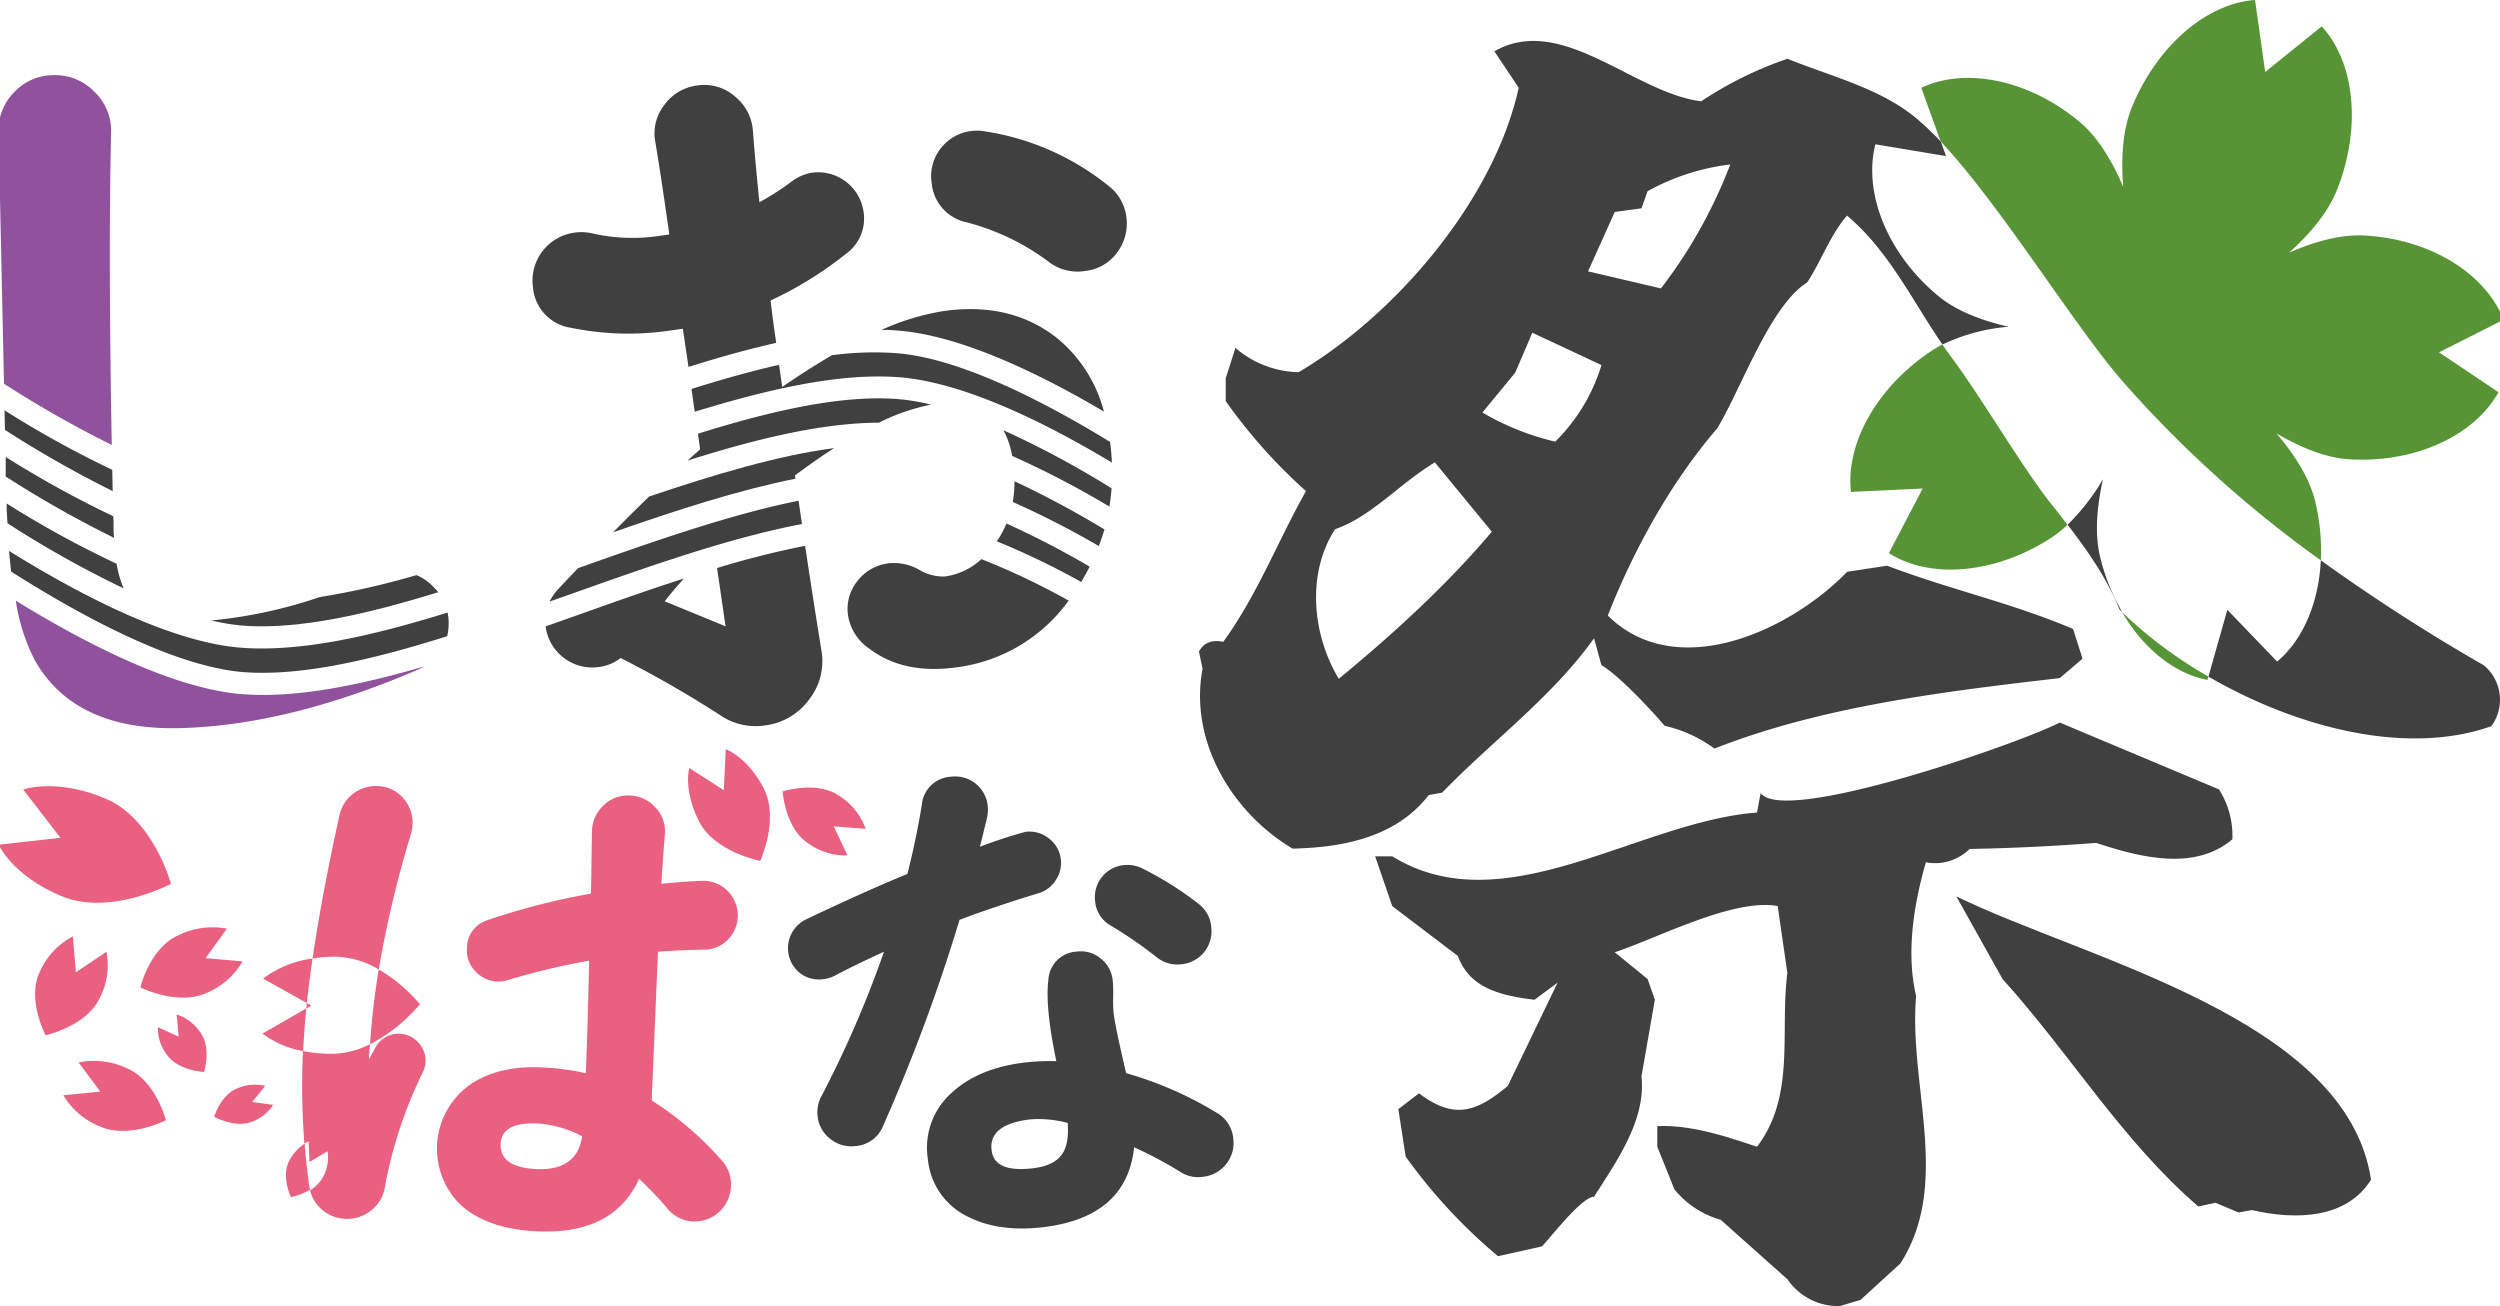 <svg id="レイヤー_1" data-name="レイヤー 1" xmlns="http://www.w3.org/2000/svg" viewBox="0 0 438.66 229.18"><defs><style>.cls-1{fill:#e96081;}.cls-2{fill:#404040;}.cls-3{fill:#90529c;}.cls-4{fill:#569435;}</style></defs><path class="cls-1" d="M123.57,166.63a5.86,5.86,0,0,0,4.05-1.65,6.08,6.08,0,0,0-4.47-10.43c-2,.07-4.32.25-7.1.52.17-2.88.37-5.72.6-8.54a6,6,0,0,0-1.56-4.75,6.22,6.22,0,0,0-4.44-2.19,6.11,6.11,0,0,0-4.72,1.7,6.27,6.27,0,0,0-2.06,4.59l-.17,10.92a121.18,121.18,0,0,0-18,4.6,5.13,5.13,0,0,0-3.77,5,5.2,5.2,0,0,0,1.45,4,5.6,5.6,0,0,0,3.85,1.83,5.24,5.24,0,0,0,1.9-.27,124.46,124.46,0,0,1,14.24-3.4q-.26,12.33-.59,19.75a43.22,43.22,0,0,0-7.29-1q-7.89-.47-13,3a13.78,13.78,0,0,0-1.62,21.15q4.56,4.08,12.92,4.57,13.8.81,18.35-9.19a61,61,0,0,1,4.79,5,6.28,6.28,0,0,0,4.56,2.48,6.41,6.41,0,0,0,6.76-6,6.26,6.26,0,0,0-1.61-4.71,56.88,56.88,0,0,0-12.29-10.52L115.45,167C118.22,166.79,120.93,166.66,123.57,166.63ZM93.9,205.12c-4.2-.25-6.21-1.75-6.05-4.5.15-2.57,2.42-3.72,6.8-3.47a19.69,19.69,0,0,1,7.5,2.23Q101.22,205.55,93.9,205.12Z"/><path class="cls-1" d="M146.29,145l5.6.43a11.38,11.38,0,0,0-4.65-5.8c-3.92-2.69-9.91-.77-9.91-.77s.38,6.27,4.31,9a11.35,11.35,0,0,0,7.08,2.24Z"/><path class="cls-1" d="M127,138.65l-6.06-3.89c-.58,2.54,0,6,1.72,9.38,2.8,5.43,10.74,6.91,10.74,6.91s3.39-7.33.59-12.76c-1.74-3.37-4.24-5.83-6.65-6.84Z"/><path class="cls-1" d="M53.84,176l-.09.95.89-.51Z"/><path class="cls-1" d="M73.48,183a4.66,4.66,0,0,0-7.74,1.05l-1,1.83c0-.87.1-1.77.16-2.66a15,15,0,0,1-6.46,1.68,25.48,25.48,0,0,1-5.28-.48,130.84,130.84,0,0,0,.25,16.24,5.19,5.19,0,0,1,.74-.38l.16,3.6L57.48,202a7.07,7.07,0,0,1-.9,4.68,5.81,5.81,0,0,1-2.17,2.15,6.39,6.39,0,0,0,1.91,3.27,6.78,6.78,0,0,0,8.75.33,6.4,6.4,0,0,0,2.45-4.1,77.57,77.57,0,0,1,6.65-20.15,4.39,4.39,0,0,0,.48-1.76A4.6,4.6,0,0,0,73.48,183Z"/><path class="cls-1" d="M66.46,170.11a190,190,0,0,1,5.64-23.74,7.14,7.14,0,0,0,.28-1.58,6.41,6.41,0,0,0-1.57-4.67,6.13,6.13,0,0,0-4.53-2.19A6.52,6.52,0,0,0,59.57,143q-3.12,14.19-4.73,25.18a27.58,27.58,0,0,1,3.82-.32A15.48,15.48,0,0,1,66.46,170.11Z"/><path class="cls-1" d="M53.75,176.94l-7.69,4.41a16.49,16.49,0,0,0,7.14,3.08q.06-1.35.15-2.7C53.44,180.21,53.58,178.61,53.75,176.94Z"/><path class="cls-1" d="M46.16,171.71,53.84,176c.26-2.45.6-5.05,1-7.81A18.37,18.37,0,0,0,46.16,171.71Z"/><path class="cls-1" d="M73.68,176.21a27.86,27.86,0,0,0-7.22-6.1,126.25,126.25,0,0,0-1.52,13.12A29,29,0,0,0,73.68,176.21Z"/><path class="cls-1" d="M30,155.08s-3.08-11.48-11.59-15c-5.27-2.2-10.58-2.66-14.35-1.56L10.6,147-.24,148.22c1.77,3.42,5.76,6.84,11,9C19.3,160.81,30,155.08,30,155.08Z"/><path class="cls-1" d="M24.63,173.26s6.5,3.24,11.51,1a13,13,0,0,0,6.42-5.58l-6.49-.56,3.74-5.17a13.5,13.5,0,0,0-8.54,1.17C26.26,166.36,24.63,173.26,24.63,173.26Z"/><path class="cls-1" d="M53.45,200.67a8.2,8.2,0,0,0-2.7,3c-1.45,2.71.28,6.38.28,6.38a11.39,11.39,0,0,0,3.38-1.29,6,6,0,0,1-.16-.71C53.91,205.62,53.65,203.16,53.45,200.67Z"/><path class="cls-1" d="M17.43,175.24A12.41,12.41,0,0,0,18.68,167l-5.36,3.61-.54-6.3A12.83,12.83,0,0,0,7,170.49c-2.36,4.85,1,11.16,1,11.16S15.08,180.1,17.43,175.24Z"/><path class="cls-1" d="M22.35,187.48a13.58,13.58,0,0,0-8.56-1.07l3.81,5.13-6.48.64a13,13,0,0,0,6.5,5.5c5,2.2,11.49-1.12,11.49-1.12S27.39,189.68,22.35,187.48Z"/><path class="cls-1" d="M31,178l.34,3.89-3.64-1.66a7.69,7.69,0,0,0,1.64,4.91c1.95,2.72,6.46,2.95,6.46,2.95s1.33-4.18-.62-6.89A8,8,0,0,0,31,178Z"/><path class="cls-1" d="M46.54,190.54a7.71,7.71,0,0,0-4.89.42c-2.92,1.13-4.07,5-4.07,5s3.59,2,6.52.9a7.51,7.51,0,0,0,3.83-3l-3.68-.5Z"/><path class="cls-2" d="M186.13,150.75a5.39,5.39,0,0,1-.86,3.66,5.33,5.33,0,0,1-3,2.3q-7.89,2.41-13.91,4.69a309.83,309.83,0,0,1-13.44,36.22,5.6,5.6,0,0,1-4.79,3.47,5.84,5.84,0,0,1-4.38-1.21,5.71,5.71,0,0,1-2.29-4,6,6,0,0,1,.65-3.5,188.32,188.32,0,0,0,11-25.39q-5.35,2.46-8.66,4.22a5.9,5.9,0,0,1-2,.6,5.5,5.5,0,0,1-4-1,5.61,5.61,0,0,1,.94-9.47q10.2-4.86,17.83-8,1.57-6.21,2.54-12.19a5.38,5.38,0,0,1,5.07-4.86,5.74,5.74,0,0,1,6.47,5,7,7,0,0,1-.1,2.18l-1.26,5.1a82,82,0,0,1,8-2.61,5.38,5.38,0,0,1,4.05,1.12A5.27,5.27,0,0,1,186.13,150.75Z"/><path class="cls-2" d="M216.39,199.75a5.75,5.75,0,0,0-2.9-4.5,64.54,64.54,0,0,0-15.89-6.95q-1.86-7.87-2.19-10.44a23.63,23.63,0,0,1-.09-3,23.2,23.2,0,0,0-.1-3,5.49,5.49,0,0,0-2.12-3.7,5.36,5.36,0,0,0-4.15-1.19,5.24,5.24,0,0,0-5,5q-.59,4.75,1.4,14.23a37.24,37.24,0,0,0-5.82.27q-7.89,1-12.49,5.23a12.85,12.85,0,0,0-4.23,11.68,12.44,12.44,0,0,0,6.81,10q5.58,2.91,13.56,1.93,14.53-1.8,15.82-14a68.39,68.39,0,0,1,8.09,4.31,5.74,5.74,0,0,0,4,.86,5.94,5.94,0,0,0,4.12-2.31A5.84,5.84,0,0,0,216.39,199.75Zm-30,2.71c-.91,1.38-2.6,2.22-5.09,2.52q-6.83.84-7.31-3.14-.57-4.53,6.71-5.42a19.33,19.33,0,0,1,6.64.62C187.52,199.47,187.21,201.28,186.39,202.46Z"/><path class="cls-2" d="M212.53,162.69a5.8,5.8,0,0,1-5.05,6.48A5.83,5.83,0,0,1,203,168a72.9,72.9,0,0,0-8.07-5.57,5.41,5.41,0,0,1-2.77-4.25,5.64,5.64,0,0,1,5-6.38,5.87,5.87,0,0,1,3.31.59,59.18,59.18,0,0,1,10,6.33A5.64,5.64,0,0,1,212.53,162.69Z"/><path class="cls-3" d="M42.77,121.82c-12.14-.85-27.79-8.9-40-16.43a33.52,33.52,0,0,0,3.34,10.47q7,12.33,25.39,11.9,18.92-.44,41.79-10.24a11.61,11.61,0,0,0,1.17-.59C62.92,120.29,52,122.48,42.77,121.82Z"/><path class="cls-3" d="M19.5,23.16a9.47,9.47,0,0,0-3-7.12,9.55,9.55,0,0,0-7.18-2.85,9.43,9.43,0,0,0-6.84,3,9.41,9.41,0,0,0-2.73,7L.7,67.33A191.32,191.32,0,0,0,19.61,78.07Q19,44,19.5,23.16Z"/><path class="cls-2" d="M78.47,111.63a10.45,10.45,0,0,0,.25-2.56,10.18,10.18,0,0,0-.18-1.59c-13.09,4.07-25.59,6.93-36,6.19-12.45-.88-28.59-9.32-40.95-17,.11,1.26.23,2.47.37,3.63,12.22,7.76,28.83,16.79,41,17.65C53.05,118.65,65.44,115.73,78.47,111.63Z"/><path class="cls-2" d="M19.7,82.44A179.62,179.62,0,0,1,.8,72l.07,3.43a193.16,193.16,0,0,0,18.9,10.74C19.75,84.94,19.72,83.68,19.7,82.44Z"/><path class="cls-2" d="M20.46,98.92A178.92,178.92,0,0,1,1.16,88.34c0,1.19.09,2.35.15,3.47a184.64,184.64,0,0,0,20.38,11.43A19.29,19.29,0,0,1,20.46,98.92Z"/><path class="cls-2" d="M19.93,93.25c0-.9,0-1.78-.06-2.67A180.63,180.63,0,0,1,1,80.18L1,83.61A191.93,191.93,0,0,0,20,94.37C20,94,19.94,93.64,19.93,93.25Z"/><path class="cls-2" d="M73.08,100.91a138.07,138.07,0,0,1-17,3.86,83.06,83.06,0,0,1-19,4.1,37.63,37.63,0,0,0,5.75.92c9.66.68,21.53-2,34.06-5.88a10.71,10.71,0,0,0-1-1.09A8.84,8.84,0,0,0,73.08,100.91Z"/><path class="cls-2" d="M120.62,80.82c12-3.8,23.64-6.63,33.58-6.65A36.31,36.31,0,0,1,163.35,71a36,36,0,0,0-6.11-1c-9.84-.69-22,2.11-34.78,6.1l.39,2.74Z"/><path class="cls-2" d="M146,62.32c-2.78,1.62-5.69,3.47-8.75,5.58-.19-1.39-.38-2.67-.55-3.89-4.94,1.12-10.1,2.58-15.37,4.24l.57,4c13-4,25.33-6.8,35.61-6.08,11.35.8,25.77,7.89,37.59,15-.06-1.2-.16-2.41-.32-3.63-11.8-7.22-26.59-14.81-37.73-15.59A56.74,56.74,0,0,0,146,62.32Z"/><path class="cls-2" d="M193.7,72.22a24.63,24.63,0,0,0-8.36-13q-8.11-6.31-19.85-4.63a42.9,42.9,0,0,0-10.83,3.3c.9,0,1.79,0,2.66.1C168.29,58.75,182.12,65.39,193.7,72.22Z"/><path class="cls-2" d="M165.85,101.15a8.21,8.21,0,0,1-4.61-1.2,8.9,8.9,0,0,0-5.38-1.1,8.11,8.11,0,0,0-5.47,3.17,7.76,7.76,0,0,0-1.57,6.08,8.71,8.71,0,0,0,3.79,5.77q6.06,4.55,15.4,3.2a28.68,28.68,0,0,0,19.5-11.69,128.75,128.75,0,0,0-15.3-7.27A11.93,11.93,0,0,1,165.85,101.15Z"/><path class="cls-2" d="M176.07,75.49A15,15,0,0,1,177.6,80a159.93,159.93,0,0,1,17.06,8.89c.18-1.06.3-2.13.38-3.21A166.26,166.26,0,0,0,176.07,75.49Z"/><path class="cls-2" d="M135.21,52.73a65.61,65.61,0,0,0,13.25-8.21,7.61,7.61,0,0,0,3.06-7.39,8.05,8.05,0,0,0-9.09-6.82,8,8,0,0,0-3.52,1.54,48.27,48.27,0,0,1-5.66,3.64Q132.58,29,132.11,23a8.45,8.45,0,0,0-3.2-6.11A8.12,8.12,0,0,0,122.33,15a8.37,8.37,0,0,0-5.81,3.48A8.05,8.05,0,0,0,115,25q1,5.93,2.44,16.14l-1.89.27a31.68,31.68,0,0,1-11.8-.5,8.55,8.55,0,0,0-3.1-.07,8.5,8.5,0,0,0-7.14,9.53,7.84,7.84,0,0,0,6.7,7.15,49.88,49.88,0,0,0,17.08.52l2.52-.36,1,6.7c5.26-1.65,10.42-3.1,15.39-4.22C135.72,56.91,135.4,54.43,135.21,52.73Z"/><path class="cls-2" d="M107.56,93.4c11-3.83,21.93-7.4,32-9.4,0-.2-.05-.38-.08-.58,2.39-1.78,4.67-3.38,6.86-4.79-9.87,1.29-21,4.63-32.46,8.5Q110.91,90,107.56,93.4Z"/><path class="cls-2" d="M175.16,94.6l-.27.37a137.15,137.15,0,0,1,14.83,7.15c.53-.89,1-1.79,1.48-2.69a155.11,155.11,0,0,0-14.6-7.57A17.89,17.89,0,0,1,175.16,94.6Z"/><path class="cls-2" d="M127.31,109.9l-10.68-4.39c1-1.31,2.17-2.64,3.36-4-6.24,2-12.61,4.27-18.91,6.51l-5.33,1.88s0,.08,0,.13a8.26,8.26,0,0,0,9.38,7,7.74,7.74,0,0,0,3.77-1.57,194.52,194.52,0,0,1,17.26,9.89,11.07,11.07,0,0,0,8.13,1.93,11.31,11.31,0,0,0,7.72-4.59,10.88,10.88,0,0,0,2.1-8.67q-1.38-8.52-2.84-18.25a156.15,156.15,0,0,0-15.45,3.9Z"/><path class="cls-2" d="M177.71,88.08a156.36,156.36,0,0,1,15.09,7.73q.54-1.44,1-2.91A168.59,168.59,0,0,0,178,84.44,20.47,20.47,0,0,1,177.71,88.08Z"/><path class="cls-2" d="M101.44,99.69c-1.12,1.16-2.25,2.35-3.42,3.59a9.26,9.26,0,0,0-1.59,2.27l3.35-1.18c13.93-4.94,28.17-10,40.94-12.42-.2-1.35-.4-2.71-.6-4.09C128.11,90.27,114.65,95,101.44,99.69Z"/><path class="cls-2" d="M169.57,39A41.16,41.16,0,0,1,184.09,46a8.29,8.29,0,0,0,6.4,1.53,7.9,7.9,0,0,0,5.64-3.39,8.41,8.41,0,0,0,1.5-6.14,8.13,8.13,0,0,0-2.94-5.24,45.45,45.45,0,0,0-22-9.73A8,8,0,0,0,165,26.12a7.84,7.84,0,0,0-1.51,6.08A7.7,7.7,0,0,0,169.57,39Z"/><path class="cls-2" d="M367.81,147.9c7.49,2.46,17.18,5.06,23.89-.64a15.11,15.11,0,0,0-2.35-8.75l-27.94-11.73c-6.81,3.56-48.39,18.09-52.48,12.37l-.64,3.42c-20.91,1.6-44.41,19.76-64,7.68h-3l3,8.74,11.52,8.75c2,5.55,7.33,6.95,13.44,7.68l4.05-3-8.74,18.13c-5.6,4.64-9.43,5.91-15.58,1.29l-3.62,2.77,1.28,8.32a94.49,94.49,0,0,0,16.21,17.49l7.68-1.71c1.46-1.44,6.89-8.62,9.17-8.74,4.13-6.44,9.14-13.59,8.32-21.12l2.35-13.44-1.28-3.63-5.76-4.69c7.45-2.45,20.83-9.53,28.59-8.11l1.7,11.74c-1.34,10.46,1.48,21.52-5.33,30.5-5.22-1.76-11.51-3.89-17.49-3.62v3.62l3,7.47a16,16,0,0,0,8.11,5.33l11.73,10.45a10.76,10.76,0,0,0,9.17,4.7l3.63-1.07,7-6.4c9-14,1.42-31.31,2.77-46.93-1.8-7.62-.39-16.15,1.71-23.47a8.6,8.6,0,0,0,7.68-2.34Q356.71,148.76,367.81,147.9Z"/><path class="cls-2" d="M407.22,98.32c-.36,7.45-3.15,14-7.67,17.76L390.82,107l-3.32,11.72c15.32,8.88,34.65,14,49.64,8.7a7.87,7.87,0,0,0-1.28-10.66A332.36,332.36,0,0,1,407.22,98.32Z"/><path class="cls-2" d="M343.27,157.29l8.11,14.5c11.83,13.08,20.94,28.34,34.34,39.9l3-.65,4.06,1.71,2.34-.43c7.78,1.81,16.64,1.52,20.91-5.33C411.78,178.72,366.26,168.49,343.27,157.29Z"/><path class="cls-2" d="M369,84.07a37.74,37.74,0,0,1-6.21,8c3.7,4.83,7,9.59,9.09,14.85l.49.47a35.88,35.88,0,0,1-3.84-9.53C367.51,93.82,367.9,89,369,84.07Z"/><path class="cls-2" d="M363.75,110.36c-10.95-4.64-21.64-6.92-32.64-11.1l-7,1.07c-10.12,10.44-30,19.53-42,7.68,4.55-11.61,11.14-23.48,19.2-32.85,4.24-7,9.24-21.49,15.78-25.6,2.41-3.63,4.08-8.39,7-11.73,7.41,6.29,11.28,14.67,16.74,22.62a33.38,33.38,0,0,1,11.59-3.12c-4.79-1.1-9.27-2.82-12.44-5.49-9-7.53-13.06-18.23-10.91-26.52l12.39,2.07-.9-2.52a50.18,50.18,0,0,0-4.31-4.11c-6.41-5.32-14.93-7.32-22.61-10.45a65.62,65.62,0,0,0-15.14,7.46C286.69,16.33,274,2.27,262.21,9l4.27,6.4c-4.34,19.68-21.54,39.83-38.62,49.91a17.6,17.6,0,0,1-11.09-4.26l-1.7,5.33v4a93.89,93.89,0,0,0,14.08,15.79c-5,8.89-8.45,18.06-14.51,26.45q-3-.63-4.27,1.71l.64,3c-2.41,12.66,5.17,25.26,15.79,31.57,9.25-.19,18.3-2.17,23.89-9.39l2.35-.43c8.8-9.09,19.33-16.79,26.66-27.09l1.28,4.7c3.16,1.9,8.7,7.83,11.1,10.66a23.36,23.36,0,0,1,8.74,4c18.91-7.43,40.21-10,60.59-12.37l4-3.41ZM283.33,37.19l4.69-.64,1.07-3a39.59,39.59,0,0,1,14.51-4.69,86.14,86.14,0,0,1-12.16,21.75l-12.8-3ZM234.91,119.1c-4.66-7.68-5.68-18.51-.65-26.24,6.41-2.24,11.1-7.84,17.5-11.73l10,12.16C253.93,102.61,244.27,111.4,234.91,119.1Zm38-41.6a45.91,45.91,0,0,1-12.8-5.12l5.76-7,3-7L281,64.06A31.9,31.9,0,0,1,272.88,77.5Z"/><path class="cls-4" d="M342.63,63c-.63-.85-1.23-1.7-1.82-2.55-.52.27-1,.55-1.51.86-9.95,6.42-15.5,16.54-14.52,25l12.58-.59-5.92,11.33c7.09,4.54,18.44,3.78,28.39-2.63a20.52,20.52,0,0,0,2.94-2.34c-1-1.3-2-2.6-3.07-3.92C355,82.22,347.2,69.08,342.63,63Z"/><path class="cls-4" d="M387.33,119.3l.17-.58a77.07,77.07,0,0,1-15.15-11.31C376.1,113.84,381.58,118.21,387.33,119.3Z"/><path class="cls-4" d="M407.22,98.32a36.39,36.39,0,0,0-1-10.39c-1-4.07-3.59-8.14-6.79-11.89,4.24,2.49,8.68,4.31,12.81,4.55,11.7.69,22-4.27,26.15-11.77l-10.43-7,11.32-5.72C436.2,48.16,426.66,42,415,41.33c-4.14-.25-8.79,1-13.34,3,3.7-3.34,6.83-7.08,8.39-11,4.4-11.07,3.05-22.49-2.67-28.7l-9.92,8L395.68,0C387.26.58,378.43,8,374,19c-1.56,3.92-1.85,8.78-1.46,13.76-1.95-4.56-4.45-8.69-7.63-11.36-9-7.53-20.13-9.62-27.79-6l3.39,9.41c10.66,11.36,23.49,32.44,32,42.18A204.91,204.91,0,0,0,407.22,98.32Z"/></svg>